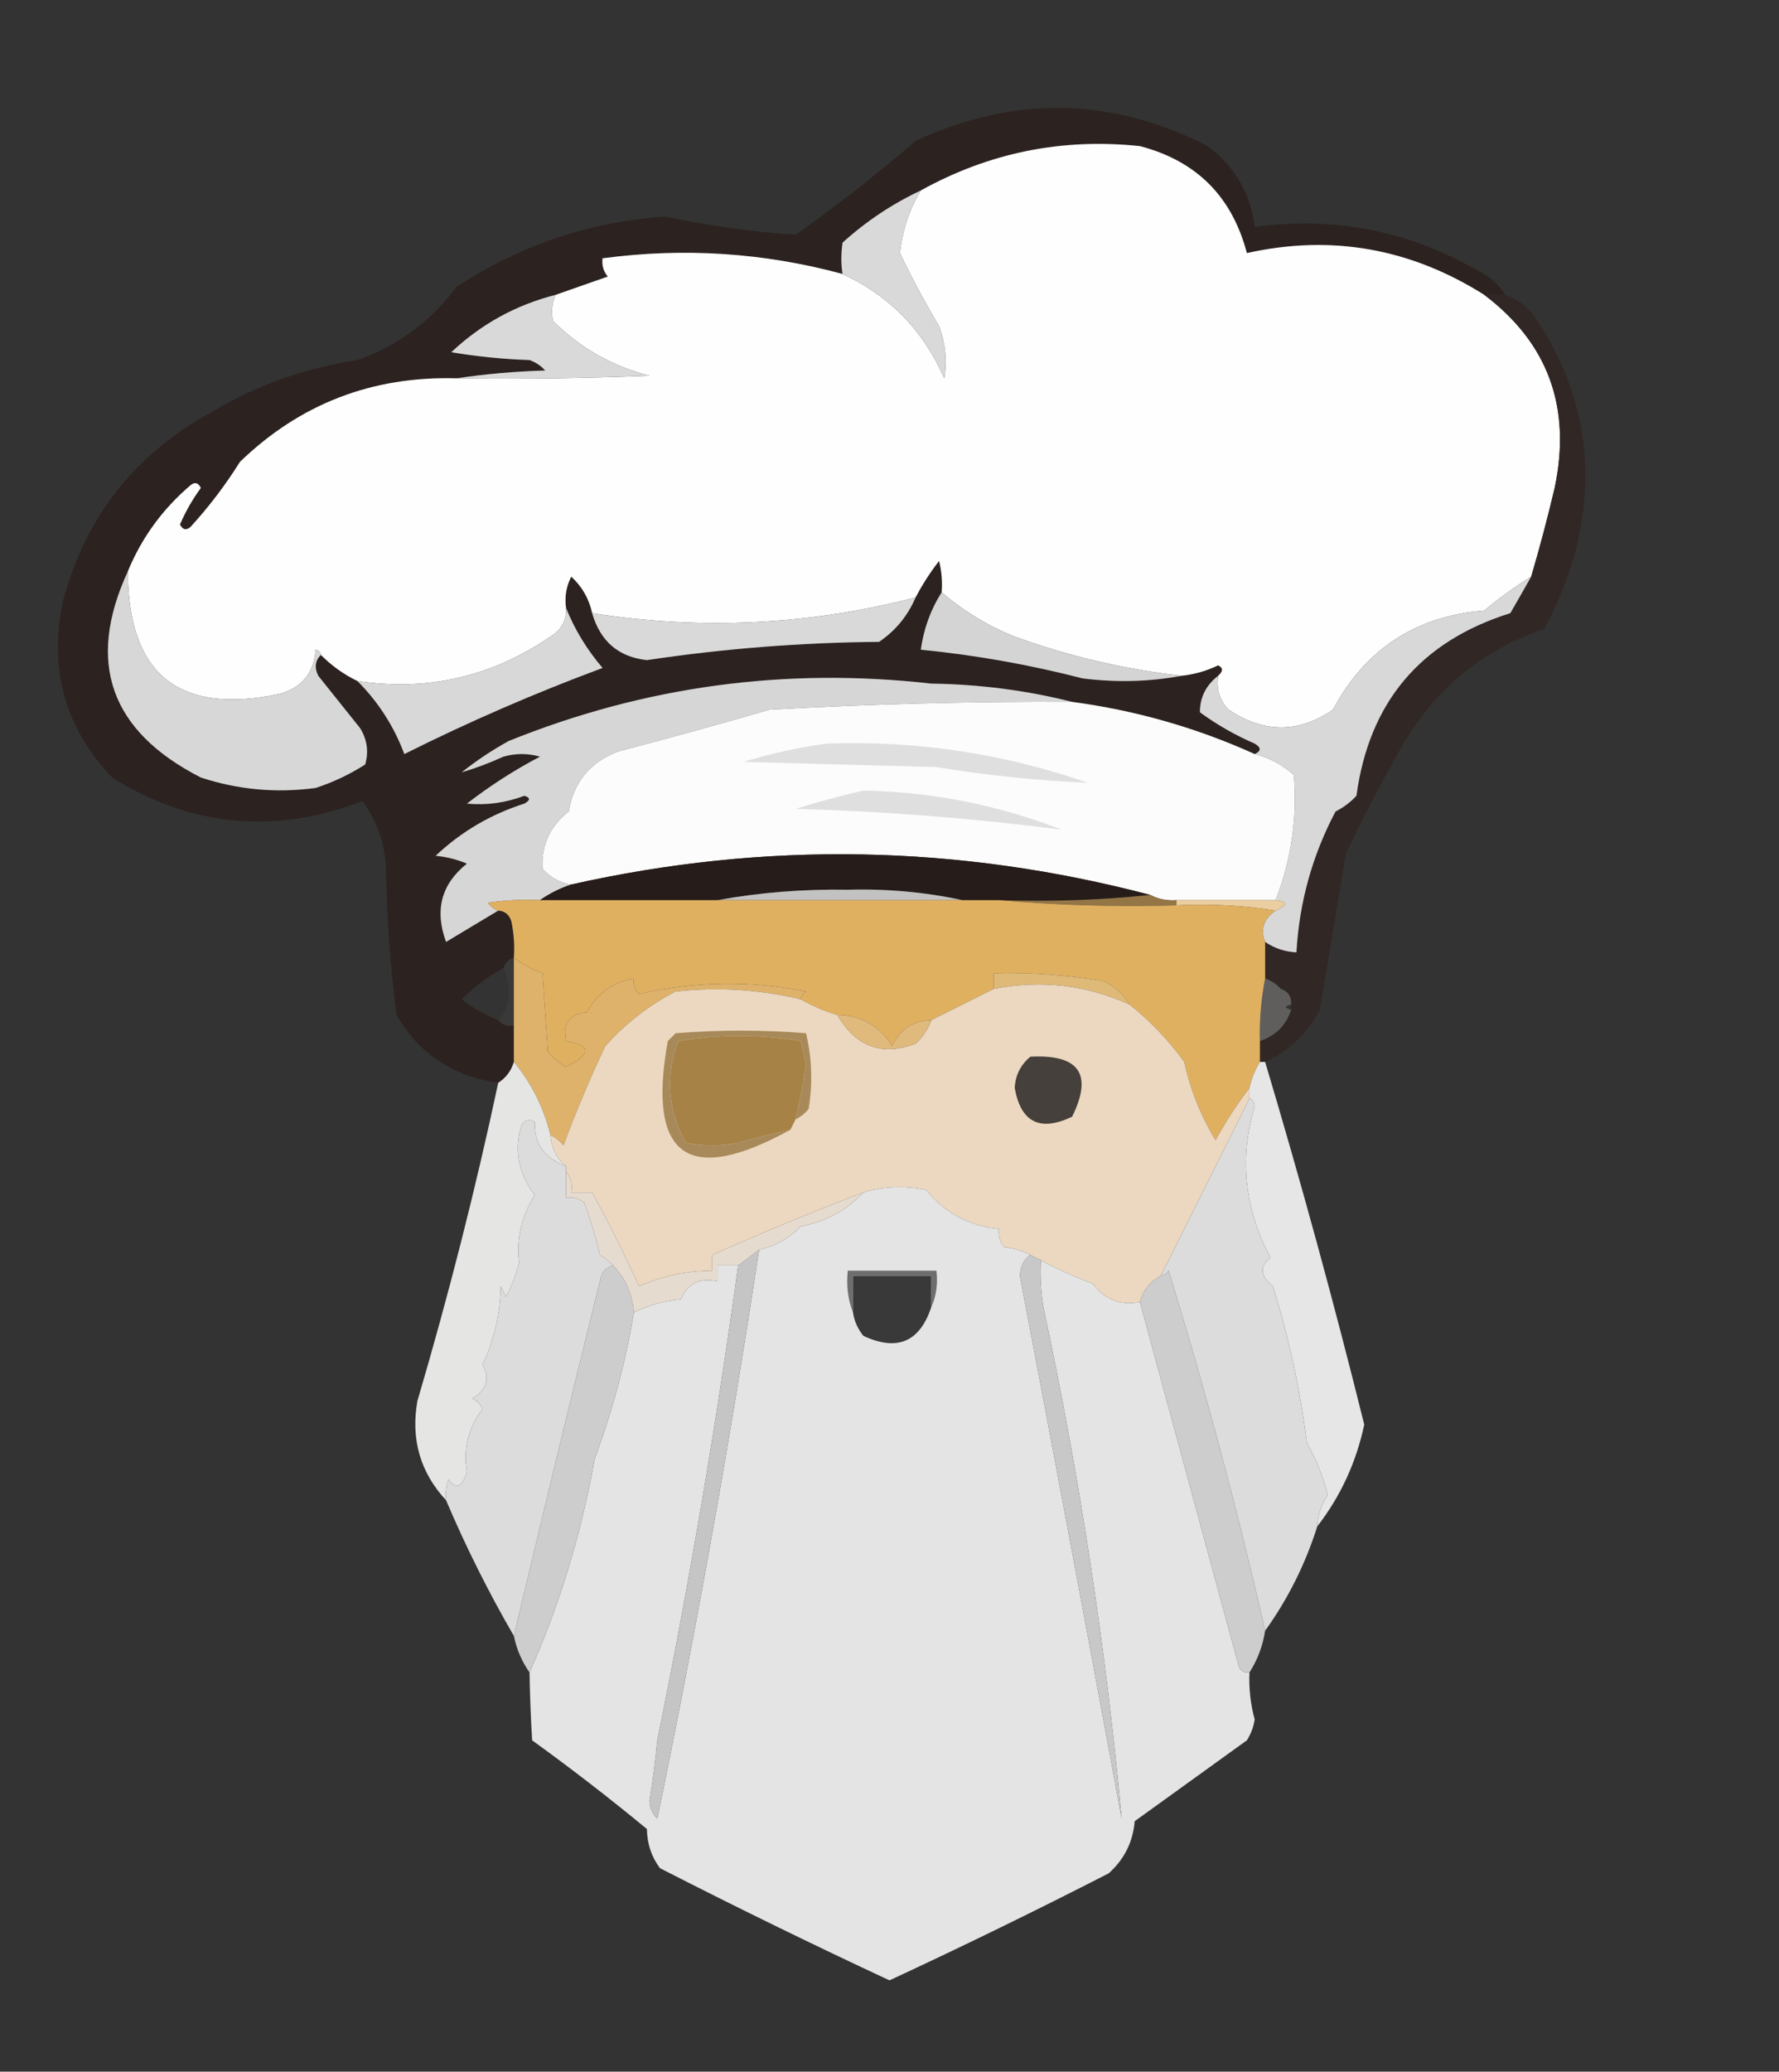 <?xml version="1.0" encoding="UTF-8"?>
<!DOCTYPE svg PUBLIC "-//W3C//DTD SVG 1.1//EN" "http://www.w3.org/Graphics/SVG/1.1/DTD/svg11.dtd">
<svg xmlns="http://www.w3.org/2000/svg" version="1.1" width="341px" height="397px" style="shape-rendering:geometricPrecision; text-rendering:geometricPrecision; image-rendering:optimizeQuality; fill-rule:evenodd; clip-rule:evenodd" xmlns:xlink="http://www.w3.org/1999/xlink">
<rect width="100%" height="100%" fill="#333333" stroke="none"/>
<g><path style="opacity:0.999" fill="#2c221f" d="M 288.5,56.5 C 287.167,56.5 285.833,56.5 284.5,56.5C 270.331,47.564 255.164,44.897 239,48.5C 236.158,37.658 229.325,30.825 218.5,28C 203.571,26.419 189.571,29.252 176.5,36.5C 171.013,39.079 166.013,42.412 161.5,46.5C 161.194,48.682 161.194,50.682 161.5,52.5C 146.413,48.412 131.079,47.412 115.5,49.5C 115.33,50.822 115.663,51.989 116.5,53C 113.148,54.17 109.814,55.336 106.5,56.5C 98.892,58.438 92.225,62.105 86.5,67.5C 91.467,68.329 96.467,68.829 101.5,69C 102.672,69.419 103.672,70.085 104.5,71C 98.652,71.173 92.985,71.673 87.5,72.5C 71.353,72.045 57.52,77.379 46,88.5C 43.217,92.951 40.05,97.117 36.5,101C 35.668,101.688 35.002,101.521 34.5,100.5C 35.58,98.004 36.914,95.671 38.5,93.5C 37.998,92.479 37.332,92.312 36.5,93C 31.135,97.585 27.135,103.085 24.5,109.5C 16.462,126.961 21.128,140.128 38.5,149C 45.667,151.345 53,152.011 60.5,151C 63.895,149.885 67.061,148.385 70,146.5C 70.706,144.029 70.373,141.695 69,139.5C 66.333,136.167 63.667,132.833 61,129.5C 60.235,127.934 60.402,126.601 61.5,125.5C 63.573,127.58 65.907,129.246 68.5,130.5C 72.503,134.501 75.503,139.168 77.5,144.5C 89.844,138.327 102.51,132.827 115.5,128C 112.5,124.486 110.167,120.653 108.5,116.5C 108.201,114.396 108.534,112.396 109.5,110.5C 111.582,112.422 112.916,114.755 113.5,117.5C 115.064,122.906 118.564,125.906 124,126.5C 138.747,124.293 153.581,123.127 168.5,123C 171.656,120.86 173.99,118.026 175.5,114.5C 176.777,112.05 178.277,109.717 180,107.5C 180.495,109.473 180.662,111.473 180.5,113.5C 178.399,116.797 177.065,120.463 176.5,124.5C 186.982,125.538 197.315,127.371 207.5,130C 214.014,130.82 220.347,130.653 226.5,129.5C 228.937,129.244 231.271,128.577 233.5,127.5C 234.463,127.97 234.463,128.637 233.5,129.5C 231.158,131.317 229.991,133.65 230,136.5C 233.288,138.893 236.788,140.893 240.5,142.5C 241.773,143.257 241.773,143.923 240.5,144.5C 229.378,139.468 217.711,136.134 205.5,134.5C 196.775,132.297 187.775,131.131 178.5,131C 150.515,127.833 123.515,131.499 97.5,142C 94.328,143.752 91.328,145.752 88.5,148C 91.088,147.243 93.754,146.243 96.5,145C 98.833,144.333 101.167,144.333 103.5,145C 98.585,147.575 93.919,150.575 89.5,154C 93.256,154.35 96.923,153.85 100.5,152.5C 101.696,152.846 101.696,153.346 100.5,154C 94.043,156.059 88.376,159.393 83.5,164C 85.577,164.192 87.577,164.692 89.5,165.5C 84.592,169.412 83.258,174.412 85.5,180.5C 88.897,178.474 92.23,176.474 95.5,174.5C 96.75,174.577 97.583,175.244 98,176.5C 98.497,178.81 98.663,181.143 98.5,183.5C 97.5,183.833 96.833,184.5 96.5,185.5C 93.569,187.091 90.902,189.091 88.5,191.5C 90.643,193.21 92.977,194.543 95.5,195.5C 96.209,196.404 97.209,196.737 98.5,196.5C 98.5,198.833 98.5,201.167 98.5,203.5C 97.978,205.219 96.978,206.552 95.5,207.5C 86.822,206.257 80.322,201.923 76,194.5C 74.813,185.217 74.147,175.883 74,166.5C 73.786,161.691 72.286,157.357 69.5,153.5C 52.654,159.968 36.654,158.468 21.5,149C 12.544,139.596 9.377,128.429 12,115.5C 16.217,99.275 25.717,87.108 40.5,79C 49.166,73.832 58.5,70.499 68.5,69C 76.217,66.293 82.551,61.626 87.5,55C 99.63,47.012 112.964,42.512 127.5,41.5C 135.794,43.261 144.128,44.428 152.5,45C 160.453,39.382 168.12,33.382 175.5,27C 194.405,18.256 213.072,18.589 231.5,28C 236.709,31.923 239.709,37.09 240.5,43.5C 255.829,41.417 270.163,44.25 283.5,52C 285.618,53.049 287.284,54.549 288.5,56.5 Z"/></g>
<g><path style="opacity:1" fill="#fefefe" d="M 284.5,56.5 C 296.749,65.737 301.249,78.07 298,93.5C 296.65,99.235 295.15,104.902 293.5,110.5C 290.397,112.423 287.397,114.59 284.5,117C 271.367,118.065 261.7,124.399 255.5,136C 248.931,140.522 242.264,140.522 235.5,136C 233.771,134.211 233.104,132.044 233.5,129.5C 234.463,128.637 234.463,127.97 233.5,127.5C 231.271,128.577 228.937,129.244 226.5,129.5C 215.537,128.259 204.871,125.759 194.5,122C 189.339,119.922 184.672,117.089 180.5,113.5C 180.662,111.473 180.495,109.473 180,107.5C 178.277,109.717 176.777,112.05 175.5,114.5C 155.046,119.785 134.379,120.785 113.5,117.5C 112.916,114.755 111.582,112.422 109.5,110.5C 108.534,112.396 108.201,114.396 108.5,116.5C 108.607,118.903 107.607,120.736 105.5,122C 94.245,129.7 81.912,132.533 68.5,130.5C 65.907,129.246 63.573,127.58 61.5,125.5C 61.44,124.957 61.107,124.624 60.5,124.5C 60.189,128.979 57.855,131.813 53.5,133C 34.234,137.032 24.568,129.199 24.5,109.5C 27.135,103.085 31.135,97.585 36.5,93C 37.332,92.312 37.998,92.479 38.5,93.5C 36.914,95.671 35.58,98.004 34.5,100.5C 35.002,101.521 35.668,101.688 36.5,101C 40.05,97.117 43.217,92.951 46,88.5C 57.52,77.379 71.353,72.045 87.5,72.5C 99.838,72.666 112.171,72.5 124.5,72C 117.352,70.177 111.185,66.677 106,61.5C 105.616,59.803 105.782,58.137 106.5,56.5C 109.814,55.336 113.148,54.17 116.5,53C 115.663,51.989 115.33,50.822 115.5,49.5C 131.079,47.412 146.413,48.412 161.5,52.5C 170.505,56.672 177.005,63.339 181,72.5C 181.546,69.101 181.213,65.767 180,62.5C 177.293,57.956 174.793,53.289 172.5,48.5C 172.964,44.139 174.297,40.139 176.5,36.5C 189.571,29.252 203.571,26.419 218.5,28C 229.325,30.825 236.158,37.658 239,48.5C 255.164,44.897 270.331,47.564 284.5,56.5 Z"/></g>
<g><path style="opacity:1" fill="#d9d9da" d="M 176.5,36.5 C 174.297,40.139 172.964,44.139 172.5,48.5C 174.793,53.289 177.293,57.956 180,62.5C 181.213,65.767 181.546,69.101 181,72.5C 177.005,63.339 170.505,56.672 161.5,52.5C 161.194,50.682 161.194,48.682 161.5,46.5C 166.013,42.412 171.013,39.079 176.5,36.5 Z"/></g>
<g><path style="opacity:1" fill="#d9d9da" d="M 106.5,56.5 C 105.782,58.137 105.616,59.803 106,61.5C 111.185,66.677 117.352,70.177 124.5,72C 112.171,72.5 99.838,72.666 87.5,72.5C 92.985,71.673 98.652,71.173 104.5,71C 103.672,70.085 102.672,69.419 101.5,69C 96.467,68.829 91.467,68.329 86.5,67.5C 92.225,62.105 98.892,58.438 106.5,56.5 Z"/></g>
<g><path style="opacity:0.999" fill="#312724" d="M 284.5,56.5 C 285.833,56.5 287.167,56.5 288.5,56.5C 290.716,57.203 292.549,58.536 294,60.5C 303.446,74.191 306.113,89.191 302,105.5C 300.587,110.739 298.587,115.739 296,120.5C 284.313,124.519 275.313,131.853 269,142.5C 265.078,149.342 261.412,156.342 258,163.5C 256.333,173.5 254.667,183.5 253,193.5C 250.597,198.072 247.097,201.405 242.5,203.5C 242.167,203.5 241.833,203.5 241.5,203.5C 241.5,202.167 241.5,200.833 241.5,199.5C 244.522,198.478 246.522,196.478 247.5,193.5C 247.5,193.167 247.5,192.833 247.5,192.5C 247.573,190.973 246.906,189.973 245.5,189.5C 244.71,188.599 243.71,187.932 242.5,187.5C 242.5,185.167 242.5,182.833 242.5,180.5C 244.297,181.73 246.297,182.396 248.5,182.5C 249.048,172.91 251.548,163.91 256,155.5C 257.512,154.743 258.846,153.743 260,152.5C 262.435,134.568 272.268,122.901 289.5,117.5C 290.861,115.15 292.194,112.816 293.5,110.5C 295.15,104.902 296.65,99.235 298,93.5C 301.249,78.07 296.749,65.737 284.5,56.5 Z"/></g>
<g><path style="opacity:1" fill="#d7d7d8" d="M 24.5,109.5 C 24.568,129.199 34.234,137.032 53.5,133C 57.855,131.813 60.189,128.979 60.5,124.5C 61.107,124.624 61.44,124.957 61.5,125.5C 60.402,126.601 60.235,127.934 61,129.5C 63.667,132.833 66.333,136.167 69,139.5C 70.373,141.695 70.706,144.029 70,146.5C 67.061,148.385 63.895,149.885 60.5,151C 53,152.011 45.667,151.345 38.5,149C 21.128,140.128 16.462,126.961 24.5,109.5 Z"/></g>
<g><path style="opacity:1" fill="#d5d4d5" d="M 180.5,113.5 C 184.672,117.089 189.339,119.922 194.5,122C 204.871,125.759 215.537,128.259 226.5,129.5C 220.347,130.653 214.014,130.82 207.5,130C 197.315,127.371 186.982,125.538 176.5,124.5C 177.065,120.463 178.399,116.797 180.5,113.5 Z"/></g>
<g><path style="opacity:1" fill="#d9d9da" d="M 175.5,114.5 C 173.99,118.026 171.656,120.86 168.5,123C 153.581,123.127 138.747,124.293 124,126.5C 118.564,125.906 115.064,122.906 113.5,117.5C 134.379,120.785 155.046,119.785 175.5,114.5 Z"/></g>
<g><path style="opacity:1" fill="#d8d8d8" d="M 108.5,116.5 C 110.167,120.653 112.5,124.486 115.5,128C 102.51,132.827 89.844,138.327 77.5,144.5C 75.503,139.168 72.503,134.501 68.5,130.5C 81.912,132.533 94.245,129.7 105.5,122C 107.607,120.736 108.607,118.903 108.5,116.5 Z"/></g>
<g><path style="opacity:0.999" fill="#d8d8d8" d="M 293.5,110.5 C 292.194,112.816 290.861,115.15 289.5,117.5C 272.268,122.901 262.435,134.568 260,152.5C 258.846,153.743 257.512,154.743 256,155.5C 251.548,163.91 249.048,172.91 248.5,182.5C 246.297,182.396 244.297,181.73 242.5,180.5C 241.528,178.08 242.195,176.08 244.5,174.5C 246.933,173.452 246.933,172.786 244.5,172.5C 247.508,164.784 248.675,156.784 248,148.5C 245.745,146.501 243.245,145.168 240.5,144.5C 241.773,143.923 241.773,143.257 240.5,142.5C 236.788,140.893 233.288,138.893 230,136.5C 229.991,133.65 231.158,131.317 233.5,129.5C 233.104,132.044 233.771,134.211 235.5,136C 242.264,140.522 248.931,140.522 255.5,136C 261.7,124.399 271.367,118.065 284.5,117C 287.397,114.59 290.397,112.423 293.5,110.5 Z"/></g>
<g><path style="opacity:1" fill="#d6d6d6" d="M 205.5,134.5 C 186.152,134.408 166.819,134.908 147.5,136C 137.87,138.793 128.203,141.459 118.5,144C 113.124,146.04 109.957,149.873 109,155.5C 105.364,158.413 103.697,162.08 104,166.5C 105.488,168.16 107.321,169.16 109.5,169.5C 107.371,170.203 105.371,171.203 103.5,172.5C 100.15,172.335 96.817,172.502 93.5,173C 94.044,173.717 94.711,174.217 95.5,174.5C 92.23,176.474 88.897,178.474 85.5,180.5C 83.258,174.412 84.592,169.412 89.5,165.5C 87.577,164.692 85.577,164.192 83.5,164C 88.376,159.393 94.043,156.059 100.5,154C 101.696,153.346 101.696,152.846 100.5,152.5C 96.923,153.85 93.256,154.35 89.5,154C 93.919,150.575 98.585,147.575 103.5,145C 101.167,144.333 98.833,144.333 96.5,145C 93.754,146.243 91.088,147.243 88.5,148C 91.328,145.752 94.328,143.752 97.5,142C 123.515,131.499 150.515,127.833 178.5,131C 187.775,131.131 196.775,132.297 205.5,134.5 Z"/></g>
<g><path style="opacity:1" fill="#fdfcfc" d="M 205.5,134.5 C 217.711,136.134 229.378,139.468 240.5,144.5C 243.245,145.168 245.745,146.501 248,148.5C 248.675,156.784 247.508,164.784 244.5,172.5C 238.167,172.5 231.833,172.5 225.5,172.5C 223.708,172.634 222.042,172.301 220.5,171.5C 183.659,161.819 146.659,161.153 109.5,169.5C 107.321,169.16 105.488,168.16 104,166.5C 103.697,162.08 105.364,158.413 109,155.5C 109.957,149.873 113.124,146.04 118.5,144C 128.203,141.459 137.87,138.793 147.5,136C 166.819,134.908 186.152,134.408 205.5,134.5 Z"/></g>
<g><path style="opacity:1" fill="#dfdfe0" d="M 158.5,142.5 C 175.658,141.88 192.324,144.38 208.5,150C 198.807,149.59 189.141,148.59 179.5,147C 167.167,146.667 154.833,146.333 142.5,146C 147.871,144.362 153.204,143.195 158.5,142.5 Z"/></g>
<g><path style="opacity:1" fill="#dfdfe0" d="M 165.5,151.5 C 178.632,151.744 191.298,154.244 203.5,159C 186.61,156.812 169.61,155.479 152.5,155C 156.897,153.628 161.231,152.462 165.5,151.5 Z"/></g>
<g><path style="opacity:1" fill="#261c19" d="M 220.5,171.5 C 211.014,172.494 201.348,172.827 191.5,172.5C 189.167,172.5 186.833,172.5 184.5,172.5C 177.401,170.956 170.068,170.29 162.5,170.5C 153.95,170.354 145.616,171.02 137.5,172.5C 126.167,172.5 114.833,172.5 103.5,172.5C 105.371,171.203 107.371,170.203 109.5,169.5C 146.659,161.153 183.659,161.819 220.5,171.5 Z"/></g>
<g><path style="opacity:1" fill="#c3c2c2" d="M 184.5,172.5 C 168.833,172.5 153.167,172.5 137.5,172.5C 145.616,171.02 153.95,170.354 162.5,170.5C 170.068,170.29 177.401,170.956 184.5,172.5 Z"/></g>
<g><path style="opacity:1" fill="#947546" d="M 220.5,171.5 C 222.042,172.301 223.708,172.634 225.5,172.5C 225.5,172.833 225.5,173.167 225.5,173.5C 213.988,173.828 202.654,173.495 191.5,172.5C 201.348,172.827 211.014,172.494 220.5,171.5 Z"/></g>
<g><path style="opacity:1" fill="#ebce9f" d="M 225.5,173.5 C 225.5,173.167 225.5,172.833 225.5,172.5C 231.833,172.5 238.167,172.5 244.5,172.5C 246.933,172.786 246.933,173.452 244.5,174.5C 238.355,173.51 232.022,173.177 225.5,173.5 Z"/></g>
<g><path style="opacity:1" fill="#e0b061" d="M 103.5,172.5 C 114.833,172.5 126.167,172.5 137.5,172.5C 153.167,172.5 168.833,172.5 184.5,172.5C 186.833,172.5 189.167,172.5 191.5,172.5C 202.654,173.495 213.988,173.828 225.5,173.5C 232.022,173.177 238.355,173.51 244.5,174.5C 242.195,176.08 241.528,178.08 242.5,180.5C 242.5,182.833 242.5,185.167 242.5,187.5C 241.728,191.452 241.395,195.452 241.5,199.5C 241.5,200.833 241.5,202.167 241.5,203.5C 240.559,205.05 239.893,206.716 239.5,208.5C 237.108,211.598 234.942,214.931 233,218.5C 230.163,213.828 228.163,208.828 227,203.5C 223.942,199.279 220.442,195.612 216.5,192.5C 215.374,190.547 213.708,189.047 211.5,188C 204.547,186.837 197.547,186.337 190.5,186.5C 190.5,187.5 190.5,188.5 190.5,189.5C 186.607,191.447 182.607,193.447 178.5,195.5C 174.937,195.625 172.437,197.292 171,200.5C 168.576,196.568 165.076,194.568 160.5,194.5C 158.046,193.773 155.713,192.773 153.5,191.5C 153.611,190.883 153.944,190.383 154.5,190C 143.776,187.865 133.109,188.032 122.5,190.5C 121.614,189.675 121.281,188.675 121.5,187.5C 117.483,188.182 114.483,190.349 112.5,194C 109.124,194.307 107.79,196.14 108.5,199.5C 113.353,200.309 113.353,201.976 108.5,204.5C 107.186,203.687 106.019,202.687 105,201.5C 104.667,196.5 104.333,191.5 104,186.5C 101.982,185.777 100.148,184.777 98.5,183.5C 98.663,181.143 98.497,178.81 98,176.5C 97.583,175.244 96.75,174.577 95.5,174.5C 94.711,174.217 94.044,173.717 93.5,173C 96.817,172.502 100.15,172.335 103.5,172.5 Z"/></g>
<g><path style="opacity:1" fill="#deb26b" d="M 98.5,183.5 C 100.148,184.777 101.982,185.777 104,186.5C 104.333,191.5 104.667,196.5 105,201.5C 106.019,202.687 107.186,203.687 108.5,204.5C 113.353,201.976 113.353,200.309 108.5,199.5C 107.79,196.14 109.124,194.307 112.5,194C 114.483,190.349 117.483,188.182 121.5,187.5C 121.281,188.675 121.614,189.675 122.5,190.5C 133.109,188.032 143.776,187.865 154.5,190C 153.944,190.383 153.611,190.883 153.5,191.5C 145.607,189.614 137.607,189.114 129.5,190C 124.367,192.654 119.867,196.154 116,200.5C 113.052,206.728 110.385,213.062 108,219.5C 107.292,218.619 106.458,217.953 105.5,217.5C 104.209,212.251 101.876,207.584 98.5,203.5C 98.5,201.167 98.5,198.833 98.5,196.5C 98.5,192.167 98.5,187.833 98.5,183.5 Z"/></g>
<g><path style="opacity:1" fill="#deb978" d="M 216.5,192.5 C 208.21,188.737 199.543,187.737 190.5,189.5C 190.5,188.5 190.5,187.5 190.5,186.5C 197.547,186.337 204.547,186.837 211.5,188C 213.708,189.047 215.374,190.547 216.5,192.5 Z"/></g>
<g><path style="opacity:0.274" fill="#d4d1ce" d="M 242.5,187.5 C 243.71,187.932 244.71,188.599 245.5,189.5C 246.906,189.973 247.573,190.973 247.5,192.5C 246.167,192.833 246.167,193.167 247.5,193.5C 246.522,196.478 244.522,198.478 241.5,199.5C 241.395,195.452 241.728,191.452 242.5,187.5 Z"/></g>
<g><path style="opacity:0.044" fill="#d2cabe" d="M 98.5,183.5 C 98.5,187.833 98.5,192.167 98.5,196.5C 97.209,196.737 96.209,196.404 95.5,195.5C 96.777,194.306 97.444,192.64 97.5,190.5C 97.493,188.631 97.16,186.964 96.5,185.5C 96.833,184.5 97.5,183.833 98.5,183.5 Z"/></g>
<g><path style="opacity:1" fill="#ecd8c0" d="M 216.5,192.5 C 220.442,195.612 223.942,199.279 227,203.5C 228.163,208.828 230.163,213.828 233,218.5C 234.942,214.931 237.108,211.598 239.5,208.5C 239.5,209.167 239.5,209.833 239.5,210.5C 233.853,221.795 228.186,233.128 222.5,244.5C 220.457,245.579 219.124,247.246 218.5,249.5C 214.719,250.211 211.719,249.045 209.5,246C 206.058,244.721 202.725,243.221 199.5,241.5C 198.833,241.167 198.167,240.833 197.5,240.5C 196.048,239.698 194.382,239.198 192.5,239C 191.663,237.989 191.33,236.822 191.5,235.5C 185.785,234.951 181.119,232.451 177.5,228C 173.311,227.188 169.311,227.355 165.5,228.5C 155.659,232.26 145.992,236.26 136.5,240.5C 136.5,241.5 136.5,242.5 136.5,243.5C 131.529,243.544 126.862,244.544 122.5,246.5C 119.74,240.433 116.74,234.433 113.5,228.5C 112.167,228.5 110.833,228.5 109.5,228.5C 109.768,226.901 109.434,225.568 108.5,224.5C 108.5,224.167 108.5,223.833 108.5,223.5C 106.683,221.988 105.683,219.988 105.5,217.5C 106.458,217.953 107.292,218.619 108,219.5C 110.385,213.062 113.052,206.728 116,200.5C 119.867,196.154 124.367,192.654 129.5,190C 137.607,189.114 145.607,189.614 153.5,191.5C 155.713,192.773 158.046,193.773 160.5,194.5C 164.054,200.604 169.054,202.437 175.5,200C 176.883,198.729 177.883,197.229 178.5,195.5C 182.607,193.447 186.607,191.447 190.5,189.5C 199.543,187.737 208.21,188.737 216.5,192.5 Z"/></g>
<g><path style="opacity:1" fill="#e0ba7d" d="M 160.5,194.5 C 165.076,194.568 168.576,196.568 171,200.5C 172.437,197.292 174.937,195.625 178.5,195.5C 177.883,197.229 176.883,198.729 175.5,200C 169.054,202.437 164.054,200.604 160.5,194.5 Z"/></g>
<g><path style="opacity:1" fill="#a68247" d="M 152.5,214.5 C 152.167,215.167 151.833,215.833 151.5,216.5C 148.157,217.224 144.824,218.057 141.5,219C 138.167,219.667 134.833,219.667 131.5,219C 127.998,212.793 127.498,206.293 130,199.5C 137.803,198.179 145.637,198.179 153.5,199.5C 153.833,201 154.167,202.5 154.5,204C 153.975,207.541 153.308,211.041 152.5,214.5 Z"/></g>
<g><path style="opacity:1" fill="#a88a5a" d="M 152.5,214.5 C 153.308,211.041 153.975,207.541 154.5,204C 154.167,202.5 153.833,201 153.5,199.5C 145.637,198.179 137.803,198.179 130,199.5C 127.498,206.293 127.998,212.793 131.5,219C 134.833,219.667 138.167,219.667 141.5,219C 144.824,218.057 148.157,217.224 151.5,216.5C 131.832,227.338 123.998,221.671 128,199.5C 128.5,199 129,198.5 129.5,198C 137.833,197.333 146.167,197.333 154.5,198C 155.635,202.748 155.802,207.581 155,212.5C 154.292,213.381 153.458,214.047 152.5,214.5 Z"/></g>
<g><path style="opacity:1" fill="#45403b" d="M 197.5,202.5 C 206.868,202.006 209.535,205.839 205.5,214C 199.35,216.925 195.683,215.092 194.5,208.5C 194.628,206.045 195.628,204.045 197.5,202.5 Z"/></g>
<g><path style="opacity:0.998" fill="#e5e5e4" d="M 98.5,203.5 C 101.876,207.584 104.209,212.251 105.5,217.5C 105.683,219.988 106.683,221.988 108.5,223.5C 104.311,221.891 102.311,219.058 102.5,215C 101.551,214.383 100.718,214.549 100,215.5C 98.47,220.256 99.303,224.756 102.5,229C 99.945,233.128 98.945,237.462 99.5,242C 98.914,244.28 98.08,246.447 97,248.5C 96.667,247.833 96.333,247.167 96,246.5C 95.885,251.763 94.719,256.763 92.5,261.5C 93.975,264.245 93.309,266.412 90.5,268C 91.428,268.388 92.095,269.055 92.5,270C 89.75,273.664 88.75,277.664 89.5,282C 88.597,285.067 87.43,285.567 86,283.5C 85.51,284.793 85.343,286.127 85.5,287.5C 80.555,282.155 78.721,275.821 80,268.5C 86.014,248.107 91.18,227.774 95.5,207.5C 96.978,206.552 97.978,205.219 98.5,203.5 Z"/></g>
<g><path style="opacity:1" fill="#e6e6e6" d="M 241.5,203.5 C 241.833,203.5 242.167,203.5 242.5,203.5C 249.369,226.473 255.703,249.639 261.5,273C 259.956,280.251 256.956,286.751 252.5,292.5C 252.586,290.323 253.253,288.323 254.5,286.5C 253.619,282.964 252.286,279.63 250.5,276.5C 249.212,266.276 247.046,256.276 244,246.5C 241.545,244.572 241.378,242.738 243.5,241C 238.51,231.519 237.51,221.852 240.5,212C 240.43,211.235 240.097,210.735 239.5,210.5C 239.5,209.833 239.5,209.167 239.5,208.5C 239.893,206.716 240.559,205.05 241.5,203.5 Z"/></g>
<g><path style="opacity:1" fill="#dcdcdc" d="M 239.5,210.5 C 240.097,210.735 240.43,211.235 240.5,212C 237.51,221.852 238.51,231.519 243.5,241C 241.378,242.738 241.545,244.572 244,246.5C 247.046,256.276 249.212,266.276 250.5,276.5C 252.286,279.63 253.619,282.964 254.5,286.5C 253.253,288.323 252.586,290.323 252.5,292.5C 250.207,299.752 246.874,306.419 242.5,312.5C 237.184,289.267 231.017,266.267 224,243.5C 223.617,244.056 223.117,244.389 222.5,244.5C 228.186,233.128 233.853,221.795 239.5,210.5 Z"/></g>
<g><path style="opacity:1" fill="#dcdcdc" d="M 108.5,223.5 C 108.5,223.833 108.5,224.167 108.5,224.5C 108.5,226.167 108.5,227.833 108.5,229.5C 109.822,229.33 110.989,229.663 112,230.5C 113.202,233.774 114.202,237.107 115,240.5C 115.995,241.066 116.828,241.733 117.5,242.5C 116.069,242.881 115.236,243.881 115,245.5C 109.391,268.157 103.891,290.823 98.5,313.5C 93.659,305.151 89.326,296.484 85.5,287.5C 85.343,286.127 85.51,284.793 86,283.5C 87.43,285.567 88.597,285.067 89.5,282C 88.75,277.664 89.75,273.664 92.5,270C 92.095,269.055 91.428,268.388 90.5,268C 93.309,266.412 93.975,264.245 92.5,261.5C 94.719,256.763 95.885,251.763 96,246.5C 96.333,247.167 96.667,247.833 97,248.5C 98.08,246.447 98.914,244.28 99.5,242C 98.945,237.462 99.945,233.128 102.5,229C 99.303,224.756 98.47,220.256 100,215.5C 100.718,214.549 101.551,214.383 102.5,215C 102.311,219.058 104.311,221.891 108.5,223.5 Z"/></g>
<g><path style="opacity:1" fill="#e4e4e4" d="M 197.5,240.5 C 196.252,241.334 195.585,242.667 195.5,244.5C 202.108,279.149 208.608,313.815 215,348.5C 211.951,315.58 206.951,282.913 200,250.5C 199.502,247.518 199.335,244.518 199.5,241.5C 202.725,243.221 206.058,244.721 209.5,246C 211.719,249.045 214.719,250.211 218.5,249.5C 224.831,272.824 231.165,296.157 237.5,319.5C 237.957,320.298 238.624,320.631 239.5,320.5C 239.364,323.551 239.698,326.551 240.5,329.5C 240.281,330.938 239.781,332.271 239,333.5C 231.833,338.667 224.667,343.833 217.5,349C 217.166,352.987 215.5,356.32 212.5,359C 198.617,366.108 184.617,372.941 170.5,379.5C 155.716,372.608 141.049,365.441 126.5,358C 124.879,355.834 124.045,353.334 124,350.5C 116.847,344.591 109.514,338.925 102,333.5C 101.734,329.026 101.567,324.693 101.5,320.5C 107.267,307.551 111.434,293.885 114,279.5C 117.413,270.362 119.913,261.028 121.5,251.5C 124.279,250.111 127.279,249.278 130.5,249C 131.803,245.956 134.136,244.789 137.5,245.5C 137.5,244.5 137.5,243.5 137.5,242.5C 138.833,242.5 140.167,242.5 141.5,242.5C 137.301,272.995 132.134,303.328 126,333.5C 125.646,337.354 125.146,341.188 124.5,345C 124.509,346.404 125.009,347.57 126,348.5C 133.466,312.336 139.966,276.003 145.5,239.5C 148.623,238.773 151.29,237.273 153.5,235C 158.24,234.131 162.24,231.964 165.5,228.5C 169.311,227.355 173.311,227.188 177.5,228C 181.119,232.451 185.785,234.951 191.5,235.5C 191.33,236.822 191.663,237.989 192.5,239C 194.382,239.198 196.048,239.698 197.5,240.5 Z"/></g>
<g><path style="opacity:1" fill="#c5c5c5" d="M 145.5,239.5 C 139.966,276.003 133.466,312.336 126,348.5C 125.009,347.57 124.509,346.404 124.5,345C 125.146,341.188 125.646,337.354 126,333.5C 132.134,303.328 137.301,272.995 141.5,242.5C 142.833,241.5 144.167,240.5 145.5,239.5 Z"/></g>
<g><path style="opacity:1" fill="#c8c8c8" d="M 197.5,240.5 C 198.167,240.833 198.833,241.167 199.5,241.5C 199.335,244.518 199.502,247.518 200,250.5C 206.951,282.913 211.951,315.58 215,348.5C 208.608,313.815 202.108,279.149 195.5,244.5C 195.585,242.667 196.252,241.334 197.5,240.5 Z"/></g>
<g><path style="opacity:1" fill="#cdcdcd" d="M 117.5,242.5 C 119.874,244.934 121.208,247.934 121.5,251.5C 119.913,261.028 117.413,270.362 114,279.5C 111.434,293.885 107.267,307.551 101.5,320.5C 100.011,318.355 99.011,316.022 98.5,313.5C 103.891,290.823 109.391,268.157 115,245.5C 115.236,243.881 116.069,242.881 117.5,242.5 Z"/></g>
<g><path style="opacity:1" fill="#6e6e6e" d="M 178.5,250.5 C 178.5,248.5 178.5,246.5 178.5,244.5C 173.5,244.5 168.5,244.5 163.5,244.5C 163.5,246.833 163.5,249.167 163.5,251.5C 162.527,249.052 162.194,246.385 162.5,243.5C 168.167,243.5 173.833,243.5 179.5,243.5C 179.802,246.059 179.468,248.393 178.5,250.5 Z"/></g>
<g><path style="opacity:0.999" fill="#cdcdce" d="M 242.5,312.5 C 242.06,315.38 241.06,318.046 239.5,320.5C 238.624,320.631 237.957,320.298 237.5,319.5C 231.165,296.157 224.831,272.824 218.5,249.5C 219.124,247.246 220.457,245.579 222.5,244.5C 223.117,244.389 223.617,244.056 224,243.5C 231.017,266.267 237.184,289.267 242.5,312.5 Z"/></g>
<g><path style="opacity:1" fill="#e6dbcf" d="M 108.5,224.5 C 109.434,225.568 109.768,226.901 109.5,228.5C 110.833,228.5 112.167,228.5 113.5,228.5C 116.74,234.433 119.74,240.433 122.5,246.5C 126.862,244.544 131.529,243.544 136.5,243.5C 136.5,242.5 136.5,241.5 136.5,240.5C 145.992,236.26 155.659,232.26 165.5,228.5C 162.24,231.964 158.24,234.131 153.5,235C 151.29,237.273 148.623,238.773 145.5,239.5C 144.167,240.5 142.833,241.5 141.5,242.5C 140.167,242.5 138.833,242.5 137.5,242.5C 137.5,243.5 137.5,244.5 137.5,245.5C 134.136,244.789 131.803,245.956 130.5,249C 127.279,249.278 124.279,250.111 121.5,251.5C 121.208,247.934 119.874,244.934 117.5,242.5C 116.828,241.733 115.995,241.066 115,240.5C 114.202,237.107 113.202,233.774 112,230.5C 110.989,229.663 109.822,229.33 108.5,229.5C 108.5,227.833 108.5,226.167 108.5,224.5 Z"/></g>
<g><path style="opacity:1" fill="#393939" d="M 178.5,250.5 C 176.304,257.169 171.971,259.002 165.5,256C 164.418,254.67 163.751,253.17 163.5,251.5C 163.5,249.167 163.5,246.833 163.5,244.5C 168.5,244.5 173.5,244.5 178.5,244.5C 178.5,246.5 178.5,248.5 178.5,250.5 Z"/></g>
</svg>
